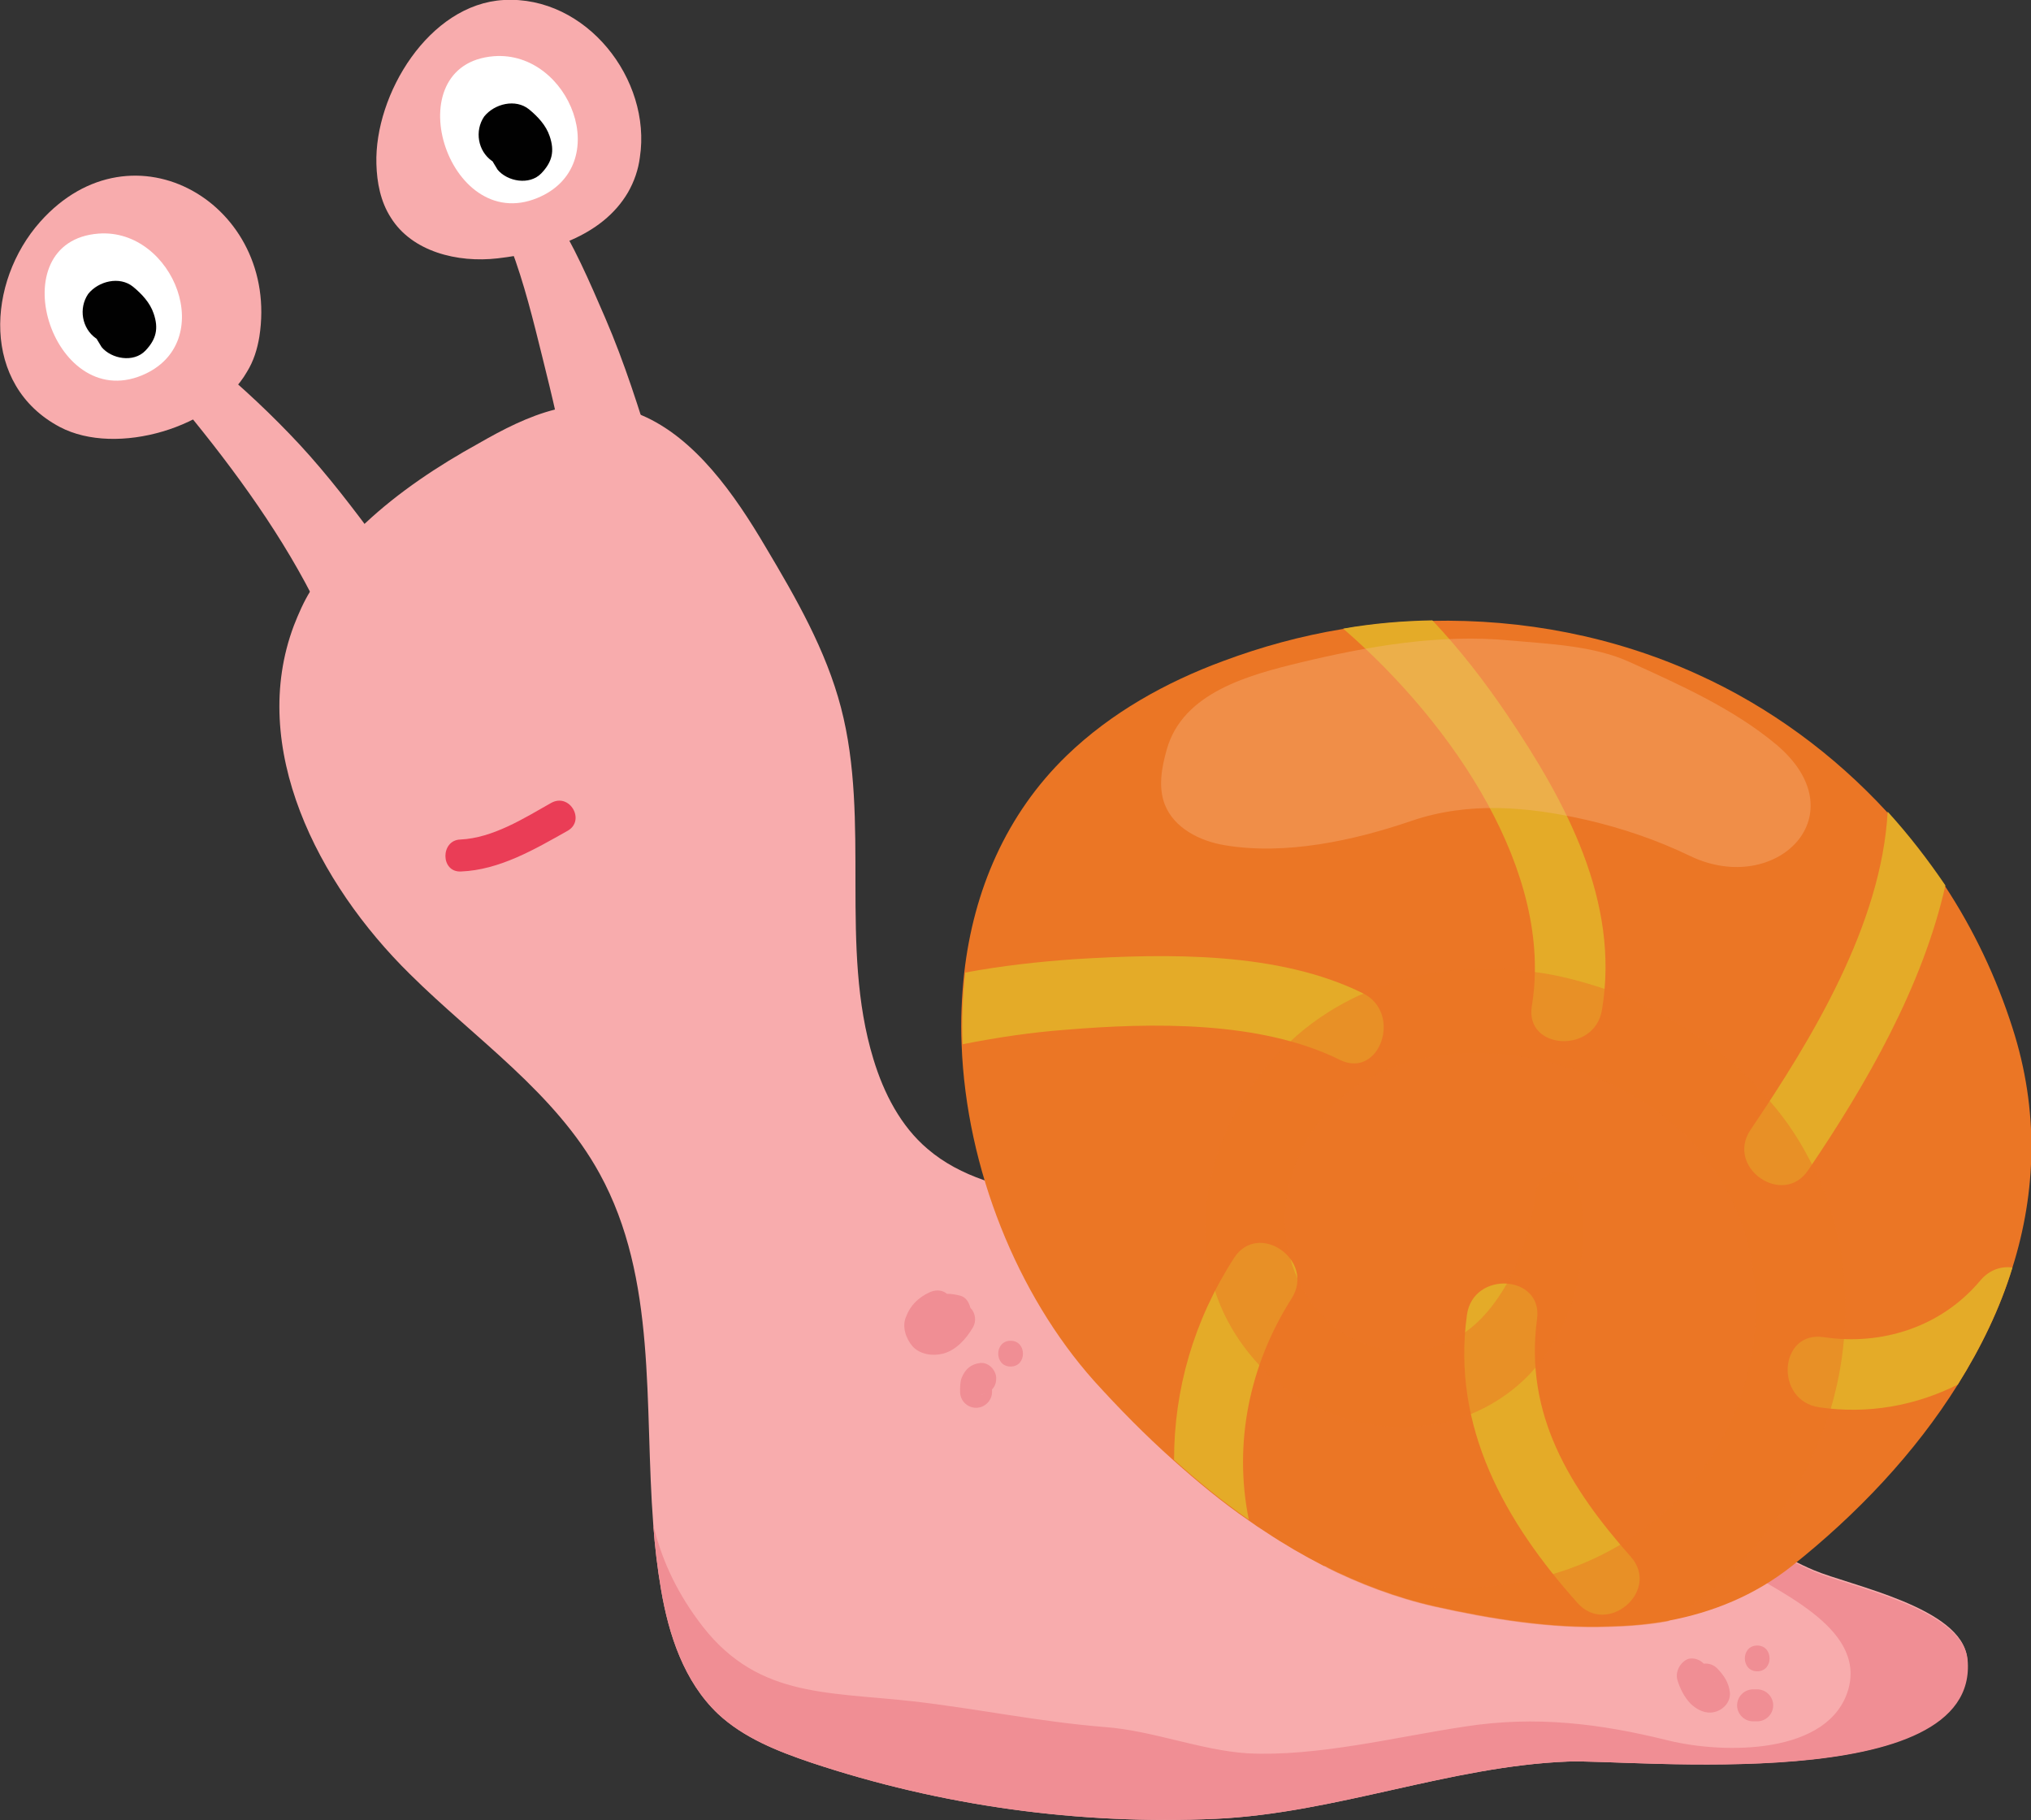 <?xml version="1.0" encoding="utf-8"?>
<!-- Generator: Adobe Illustrator 22.0.0, SVG Export Plug-In . SVG Version: 6.00 Build 0)  -->
<svg version="1.1" id="Layer_1" xmlns="http://www.w3.org/2000/svg" xmlns:xlink="http://www.w3.org/1999/xlink" x="0px" y="0px"
	 viewBox="0 0 393.9 353" style="enable-background:new 0 0 393.9 353;" xml:space="preserve">
<rect x="0" y="0" width="393.9" height="353" fill="#333333" stroke="none"/>
<style type="text/css">
	.st0{fill:#F8ACAD;}
	.st1{fill:#FFFFFF;}
	.st2{fill:#010101;}
	.st3{fill:#EA3D56;}
	.st4{fill:#F08E94;}
	.st5{fill:#EB7625;}
	.st6{fill:#E4AB28;}
	.st7{opacity:0.51;fill:#EB7625;enable-background:new    ;}
	.st8{opacity:0.37;fill:#FAB586;enable-background:new    ;}
</style>
<g>
	<g>
		<path class="st0" d="M304.1,341.6c-22.9,0.9-45,10-68.2,11.1c-26.6,1.2-53.4-2.5-78.6-10.9c-6.5-2.2-13.1-4.8-18.1-9.5
			c-6.5-6.2-9.5-15.2-11-24.1c-0.7-4.1-1.2-8.3-1.5-12.5c-1.8-23.4,0.8-47.7-10.4-68.1c-8.6-15.7-24.1-26.1-36.8-38.7
			c-17.9-17.6-31.4-44-22.5-67.6c0.9-2.3,1.9-4.6,3.2-6.7c2.8-4.9,6.5-9.2,10.6-13.1c6.5-6.1,14.2-11.2,22-15.5
			c4.7-2.7,9.7-5.3,14.9-6.6c2.7-0.7,5.6-1,8.4-0.9c2.9,0.2,5.7,0.9,8.3,2c10.4,4.4,18.1,15.4,24.1,25.6c5.9,9.9,11.7,20,14.6,31.1
			c5.8,22.2-0.4,46.3,6.3,68.2c2,6.6,5.3,13,10.5,17.4c6.4,5.5,14.9,7.6,23.1,9c32.6,5.9,68.4,5.7,95,25.4
			c13.9,10.3,24.2,25.4,37.1,36.5c5.1,4.4,10.5,8.2,16.7,10.8c7.1,3,28.7,7.2,29.7,17C384.1,348.5,316.1,341.1,304.1,341.6z"/>
		<path class="st0" d="M19.2,60.3c18.9,20.9,42.3,48,49.4,76c4.6,18.1,33.6,4,20-11.6c-10.8-12.4-19.3-26.4-30.5-38.5
			C47.3,74.6,35.4,65,22.3,56.2C19.8,54.5,17.3,58.2,19.2,60.3L19.2,60.3z"/>
		<path class="st0" d="M87.8,29.2c10.3,10.8,13.9,26,17.4,40.1c3.6,14.5,7.6,30.8,5.5,45.8c-3.3,23.9,31.7,17.3,24.9,0
			c-6.9-17.5-10.7-36-18.2-53.4c-6.1-14.1-12.4-29.1-26.9-36C88.2,24.7,86,27.3,87.8,29.2L87.8,29.2z"/>
		<path class="st0" d="M124.1,30.5C126.4,15.4,113.7-0.9,97.7,0C83.2,0.8,72.6,18.3,73,31.8c0.1,3.6,0.8,7.3,2.8,10.4
			c4.1,6.6,12.9,8.8,20.7,7.9c9.4-1.1,20.2-4.1,25.3-12.8C123,35.2,123.8,32.9,124.1,30.5z"/>
		<path class="st0" d="M50.3,65.3c4-25.6-24.5-42.5-42.5-22.3C-2.6,54.7-3.7,74.7,11.6,82.8c11,5.8,30.1,0.1,36.3-10.7
			C49.2,70,49.9,67.7,50.3,65.3z"/>
		<path class="st1" d="M104.2,38.4c-17.5,7.2-27.7-26-8.4-27.5C110.5,9.8,119.3,32.2,104.2,38.4z"/>
		<path class="st2" d="M102.6,21.2c1.7,1.4,3.3,3.1,4,5.2c1,2.9,0.5,5-1.6,7.2c-2.3,2.4-6.6,1.6-8.5-0.7c0.2,0.3-2.1-3.4-0.7-1.3
			c-0.2-0.2-0.3-0.4-0.5-0.6c0.6,0.6,0.7,0.6,0.1,0.2c-2.7-1.9-3.4-5.8-1.5-8.6C95.9,20.1,100,19.1,102.6,21.2L102.6,21.2z"/>
		<path class="st1" d="M27.5,72.8C10,80-0.2,46.8,19.1,45.3C33.7,44.2,42.5,66.6,27.5,72.8z"/>
		<path class="st2" d="M25.8,55.6c1.7,1.4,3.3,3.1,4,5.2c1,2.9,0.5,5-1.6,7.2c-2.3,2.4-6.6,1.6-8.5-0.7c0.2,0.3-2.1-3.4-0.7-1.3
			c-0.2-0.2-0.3-0.4-0.5-0.6c0.6,0.6,0.7,0.6,0.1,0.2c-2.7-1.9-3.4-5.8-1.5-8.6C19.1,54.5,23.2,53.5,25.8,55.6L25.8,55.6z"/>
	</g>
	<path class="st3" d="M89.4,169c7.5-0.3,14.3-4.3,20.7-7.9c3.5-2,0.4-7.4-3.2-5.4c-5.3,3-11.3,6.8-17.6,7.1
		C85.4,162.9,85.4,169.2,89.4,169L89.4,169z"/>
	<path class="st4" d="M180.3,250.6c-2.2,1-3.8,2.6-4.6,4.8c-0.8,1.9,0,4.2,1.3,5.7c1.5,1.6,3.9,1.9,5.9,1.4c2.6-0.7,4.5-2.9,5.8-5.1
		c0.7-1.2,0.5-2.8-0.5-3.8l-0.1-0.1c0.1,0.1,0.1,0.2,0.2,0.3c-0.2-0.5-0.2-0.3,0,0.4c-0.2-1.4-0.8-2.7-2.3-3c-2-0.5-3.8-0.4-5.7,0.4
		c-1,0.4-1.7,1.3-2.4,2c-2.8,2.9,1.6,7.3,4.4,4.4c0.2-0.2,0.4-0.4,0.5-0.6c0.2-0.2,1-0.8,0.2-0.3c0.1-0.1,0.2-0.1,0.4-0.2
		c-0.8,0.4,0.4,0-0.4,0.1c0.6-0.1,0.8,0,1.2,0.1c-0.8-1-1.5-2-2.3-3c0.2,1.5,0.7,2.8,1.7,3.9c-0.2-1.3-0.3-2.5-0.5-3.8
		c-0.5,0.8-0.6,0.9-1.2,1.6c-0.1,0.1-0.8,0.7-0.2,0.2c-0.3,0.2-0.5,0.3-0.8,0.5c0.7-0.4,0.1-0.1-0.1,0c-0.6,0.2,0.8,0-0.1,0
		c-0.6,0,0.8,0.2,0,0c1,0.3-0.2-0.3,0.6,0.3c-0.2-0.2-0.5-0.6,0.1,0.2c-0.5-0.6,0.1,0.5,0,0.1c-0.2-0.5,0,0.9,0,0.1
		c0-0.5-0.2,0.8,0.1,0c-0.3,0.8-0.1,0.3,0,0.1c0.2-0.3,0.2-0.2-0.1,0.1c0.1-0.1,0.2-0.2,0.3-0.3c0.3-0.2,0.2-0.2,0,0
		c0.2-0.1,0.3-0.2,0.5-0.3c0.4-0.2,0.7-0.4,1.1-0.6c1.5-0.7,1.9-2.9,1.1-4.3C183.6,250.2,181.8,249.9,180.3,250.6L180.3,250.6z"/>
	<path class="st4" d="M190.2,264.3c-1.9,0.2-3,1.2-3.7,2.9c-0.3,0.8-0.3,1.8-0.3,2.7c0,1.7,1.4,3.1,3.1,3.1c1.7,0,3.1-1.4,3.1-3.1
		c0-0.4,0-0.7,0-1.1c0-0.5-0.2,0.9,0,0.1c0.1-0.3,0-0.2-0.2,0.4c0,0,0-0.1,0.1-0.1c-0.5,0.8-1.2,1.2-2.2,1.3
		c1.7-0.2,3.1-1.3,3.1-3.1C193.3,265.9,191.9,264.2,190.2,264.3L190.2,264.3z"/>
	<g>
		<g>
			<path class="st4" d="M196,265c3.2,0,3.2-5,0-5S192.8,265,196,265L196,265z"/>
		</g>
	</g>
	<path class="st4" d="M325.3,325.7c0.5,1.7,1.3,3.3,2.5,4.6c1,1,2.5,1.9,4,1.8c2-0.1,3.9-1.8,3.7-3.9c-0.2-1.9-1.2-3.4-2.5-4.7
		c-1.2-1.2-3.2-1.2-4.4,0c-1.2,1.2-1.2,3.2,0,4.4c0.2,0.2,0.3,0.3,0.5,0.5c0.6,0.6-0.4-0.6,0.1,0.1c0.1,0.2,0.2,0.3,0.3,0.5
		c0.2,0.4-0.3-0.9-0.1-0.2c0.2,0.6,0-0.9-0.1-0.4c0.1-0.7,0.1-0.9,0.1-0.7c-0.1,0.4,0.4-0.9,0.2-0.6c0.4-0.7,0.8-1,1.5-1.2
		c-0.3,0.1,1.1,0,0.5-0.1c1.1,0.1,0.8,0.1,0.4,0c1.1,0.4,0.6,0.3,0.3,0.1c-0.1,0-0.1-0.1-0.2-0.1c-0.4-0.3,0.7,0.6,0.3,0.2
		c-0.1-0.1-0.3-0.3-0.4-0.4c-0.5-0.5,0.4,0.6,0,0c-0.1-0.2-0.3-0.4-0.4-0.6c0-0.1-0.1-0.2-0.1-0.3c-0.3-0.6,0.3,0.7,0,0.1
		c-0.1-0.3-0.2-0.6-0.3-0.9c-0.5-1.6-2.2-2.6-3.8-2.2C325.9,322.3,324.9,324.1,325.3,325.7L325.3,325.7z"/>
	<path class="st4" d="M340,333.8c0.3,0,0.6,0,0.8,0c1.7,0,3.1-1.4,3.1-3.1s-1.4-3.1-3.1-3.1c-0.3,0-0.6,0-0.8,0
		c-1.7,0-3.1,1.4-3.1,3.1S338.3,333.8,340,333.8L340,333.8z"/>
	<g>
		<g>
			<path class="st4" d="M340.8,324.1c3.2,0,3.2-5,0-5C337.6,319.1,337.6,324.1,340.8,324.1L340.8,324.1z"/>
		</g>
	</g>
	<path class="st4" d="M304.1,341.6c-22.9,0.9-45,10-68.2,11.1c-26.6,1.2-53.4-2.5-78.6-10.9c-6.5-2.2-13.1-4.8-18.1-9.5
		c-6.5-6.2-9.5-15.2-11-24.1c-0.7-4.1-1.2-8.3-1.5-12.5c1.5,6.3,4.2,12.4,8.6,18.4c10.9,15.1,24.5,13.9,41.6,15.8
		c12.4,1.4,24.7,4,37.3,5c9.4,0.7,18.6,4.5,27.7,5.1c13.6,0.7,28.9-3.2,42.3-5.2c13.6-2.1,26-0.6,39.3,2.7c11,2.7,31.4,2.8,35-10
		c3.3-12.1-14.2-19-23.3-24.9h-0.8c-0.2-3.4,0.1-6.2,0.8-8.6c5.1,4.4,10.5,8.2,16.7,10.8c7.1,3,28.7,7.2,29.7,17
		C384.1,348.5,316.1,341.1,304.1,341.6z"/>
	<g>
		<path class="st5" d="M390.3,245.8c-2.4,7.9-6.1,15.5-10.6,22.7l0,0c-8.3,13.3-19.6,25.2-32.2,35.2c-7.2,5.7-15.4,9-24,10.6
			c-3.8,0.7-7.6,1-11.6,1.1c-11.2,0.4-22.8-1.5-33.6-3.9c-7.5-1.7-14.6-4.4-21.4-7.8h-0.1c-3.9-2-7.7-4.2-11.3-6.6
			c-1.1-0.7-2.3-1.5-3.4-2.3c-5.1-3.5-9.9-7.5-14.5-11.6c-5.5-4.9-10.6-10.1-15.4-15.4c-14.9-16.7-24.8-41.2-25.7-65.2
			c-0.2-4.7,0-9.3,0.5-13.9c1.8-15.9,8.1-30.8,19.9-42.2c8.6-8.3,19.2-14.2,30.3-18.3c7.5-2.8,15.2-4.9,23.1-6.2l0,0
			c5.7-1,11.5-1.5,17.3-1.6c17.7-0.4,35.5,3,51.7,10.4c13.9,6.3,26.4,15.5,36.7,26.7l0,0c4.1,4.5,7.8,9.3,11.2,14.3
			c5.6,8.5,10,17.8,13.1,27.5C395.5,215.4,394.9,231.2,390.3,245.8z"/>
		<path class="st6" d="M390.3,245.8c-2.4,7.9-6.1,15.5-10.6,22.7l0,0c-8.2,4.1-17.4,5.8-26.9,4.4c-8.7-1.3-7.8-14.9,0.9-13.6
			c11.3,1.7,22.8-2,30.3-10.9C385.8,246.2,388.2,245.5,390.3,245.8z"/>
		<path class="st6" d="M350.7,226.9c-4.9,7.3-16.1-0.5-11.2-7.8c11.9-17.6,25.4-39.8,26.6-61.7c4.1,4.5,7.8,9.3,11.2,14.3
			C372.9,191.2,362.1,210.1,350.7,226.9z"/>
		<path class="st6" d="M297.1,195c4.2-25.6-14.9-54.3-36.6-73.1c5.7-1,11.5-1.5,17.3-1.6c5.3,5.6,10.1,11.8,14.5,18.3
			c11.4,16.9,21.9,36.2,18.4,57.2C309.3,204.5,295.6,203.6,297.1,195z"/>
		<path class="st6" d="M259.8,205.5c-15.4-7.6-36.4-7.2-53.2-5.8c-6.7,0.5-13.3,1.5-19.9,2.8c-0.2-4.7,0-9.3,0.5-13.9
			c7-1.3,14.1-2.1,21.3-2.6c17.9-1.1,39.4-1.5,55.8,6.6C272.1,196.4,267.6,209.4,259.8,205.5z"/>
		<path class="st6" d="M242.2,294.7c-5.1-3.5-9.9-7.5-14.5-11.6c0-13.6,3.8-27,11.6-39.1c4.7-7.4,15.9,0.4,11.2,7.8
			C242.3,264.7,239.2,279.9,242.2,294.7z"/>
		<path class="st6" d="M284.5,255c-3,21.8,7.4,40.1,21.4,55.8c5.8,6.6,16.2-2.3,10.4-8.9c-11.8-13.3-20.7-27.6-18.2-46.1
			C299.3,247.2,285.7,246.3,284.5,255L284.5,255z"/>
		<path class="st7" d="M334.7,305.9c-3.5,3.2-7.2,6.1-11.2,8.5c-3.8,0.7-7.6,1-11.6,1.1c-11.2,0.4-22.8-1.5-33.6-3.9
			c-7.5-1.7-14.6-4.4-21.4-7.8c14.2,4.7,30,5.7,44.1,1.5c4.5-1.3,8.9-3.2,13-5.6c4.4-2.6,8.5-5.8,12.1-9.7
			c18.1-19.6,20.2-50.8,0.5-70.1c-20.1-19.7-65.9-24.9-76.2,8.3c-1.6,5.3-1.6,10.9-0.1,16c0.3,1.2,0.8,2.5,1.3,3.6
			c3.6,8.2,11.1,14.3,21.2,14.2c4.4,0,8.1-1.4,11.3-3.6c3.3-2.3,6-5.7,8.1-9.4c3.1-5.6,4.9-12.1,5.7-17.9c0.7-4.5,7.5-5.5,8.4-0.5
			c2.1,12.4-0.5,25.4-8.5,34.6c-2.1,2.5-4.7,4.7-7.6,6.5c-1.6,1-3.2,1.8-4.9,2.5c-13,5.3-28.7,2.1-39.1-7.5
			c-0.7-0.6-1.3-1.3-1.9-1.9c-4.1-4.4-6.9-9.2-8.6-14.3c-5.5-16.8,1.1-36,14.4-48.4c3.6-3.4,7.8-6.3,12.3-8.5
			c0.6-0.3,1.2-0.6,1.8-0.8c10.6-4.7,22.2-5.9,33.5-4.3c4.6,0.6,9.1,1.8,13.6,3.3c12.4,4.3,23.7,12,32.1,21.9c2.6,3,4.9,6.3,6.8,9.8
			c0.5,0.9,0.9,1.7,1.4,2.6c5.3,10.6,7.1,22.3,6,33.8c-0.4,4.6-1.3,9.1-2.6,13.5C351.1,285.5,344.1,297,334.7,305.9z"/>
	</g>
	<path class="st8" d="M307.7,159c6.9,1.6,13.7,3.9,20.1,7c16.7,8,32.9-8.1,16.6-21.7c-8.3-6.9-18.6-11.5-28.3-15.9
		c-7-3.2-15.5-3.5-23.2-4.2c-13.7-1.3-27.5,1.1-40.8,4.3c-9.9,2.4-22.7,5.8-25.8,16.8c-1,3.5-1.7,7.3-0.4,10.7
		c1.8,4.6,6.8,7.1,11.6,7.9c11.8,2,25.1-0.9,36.2-4.7C284.8,155.4,296.3,156.4,307.7,159z"/>
</g>
</svg>
